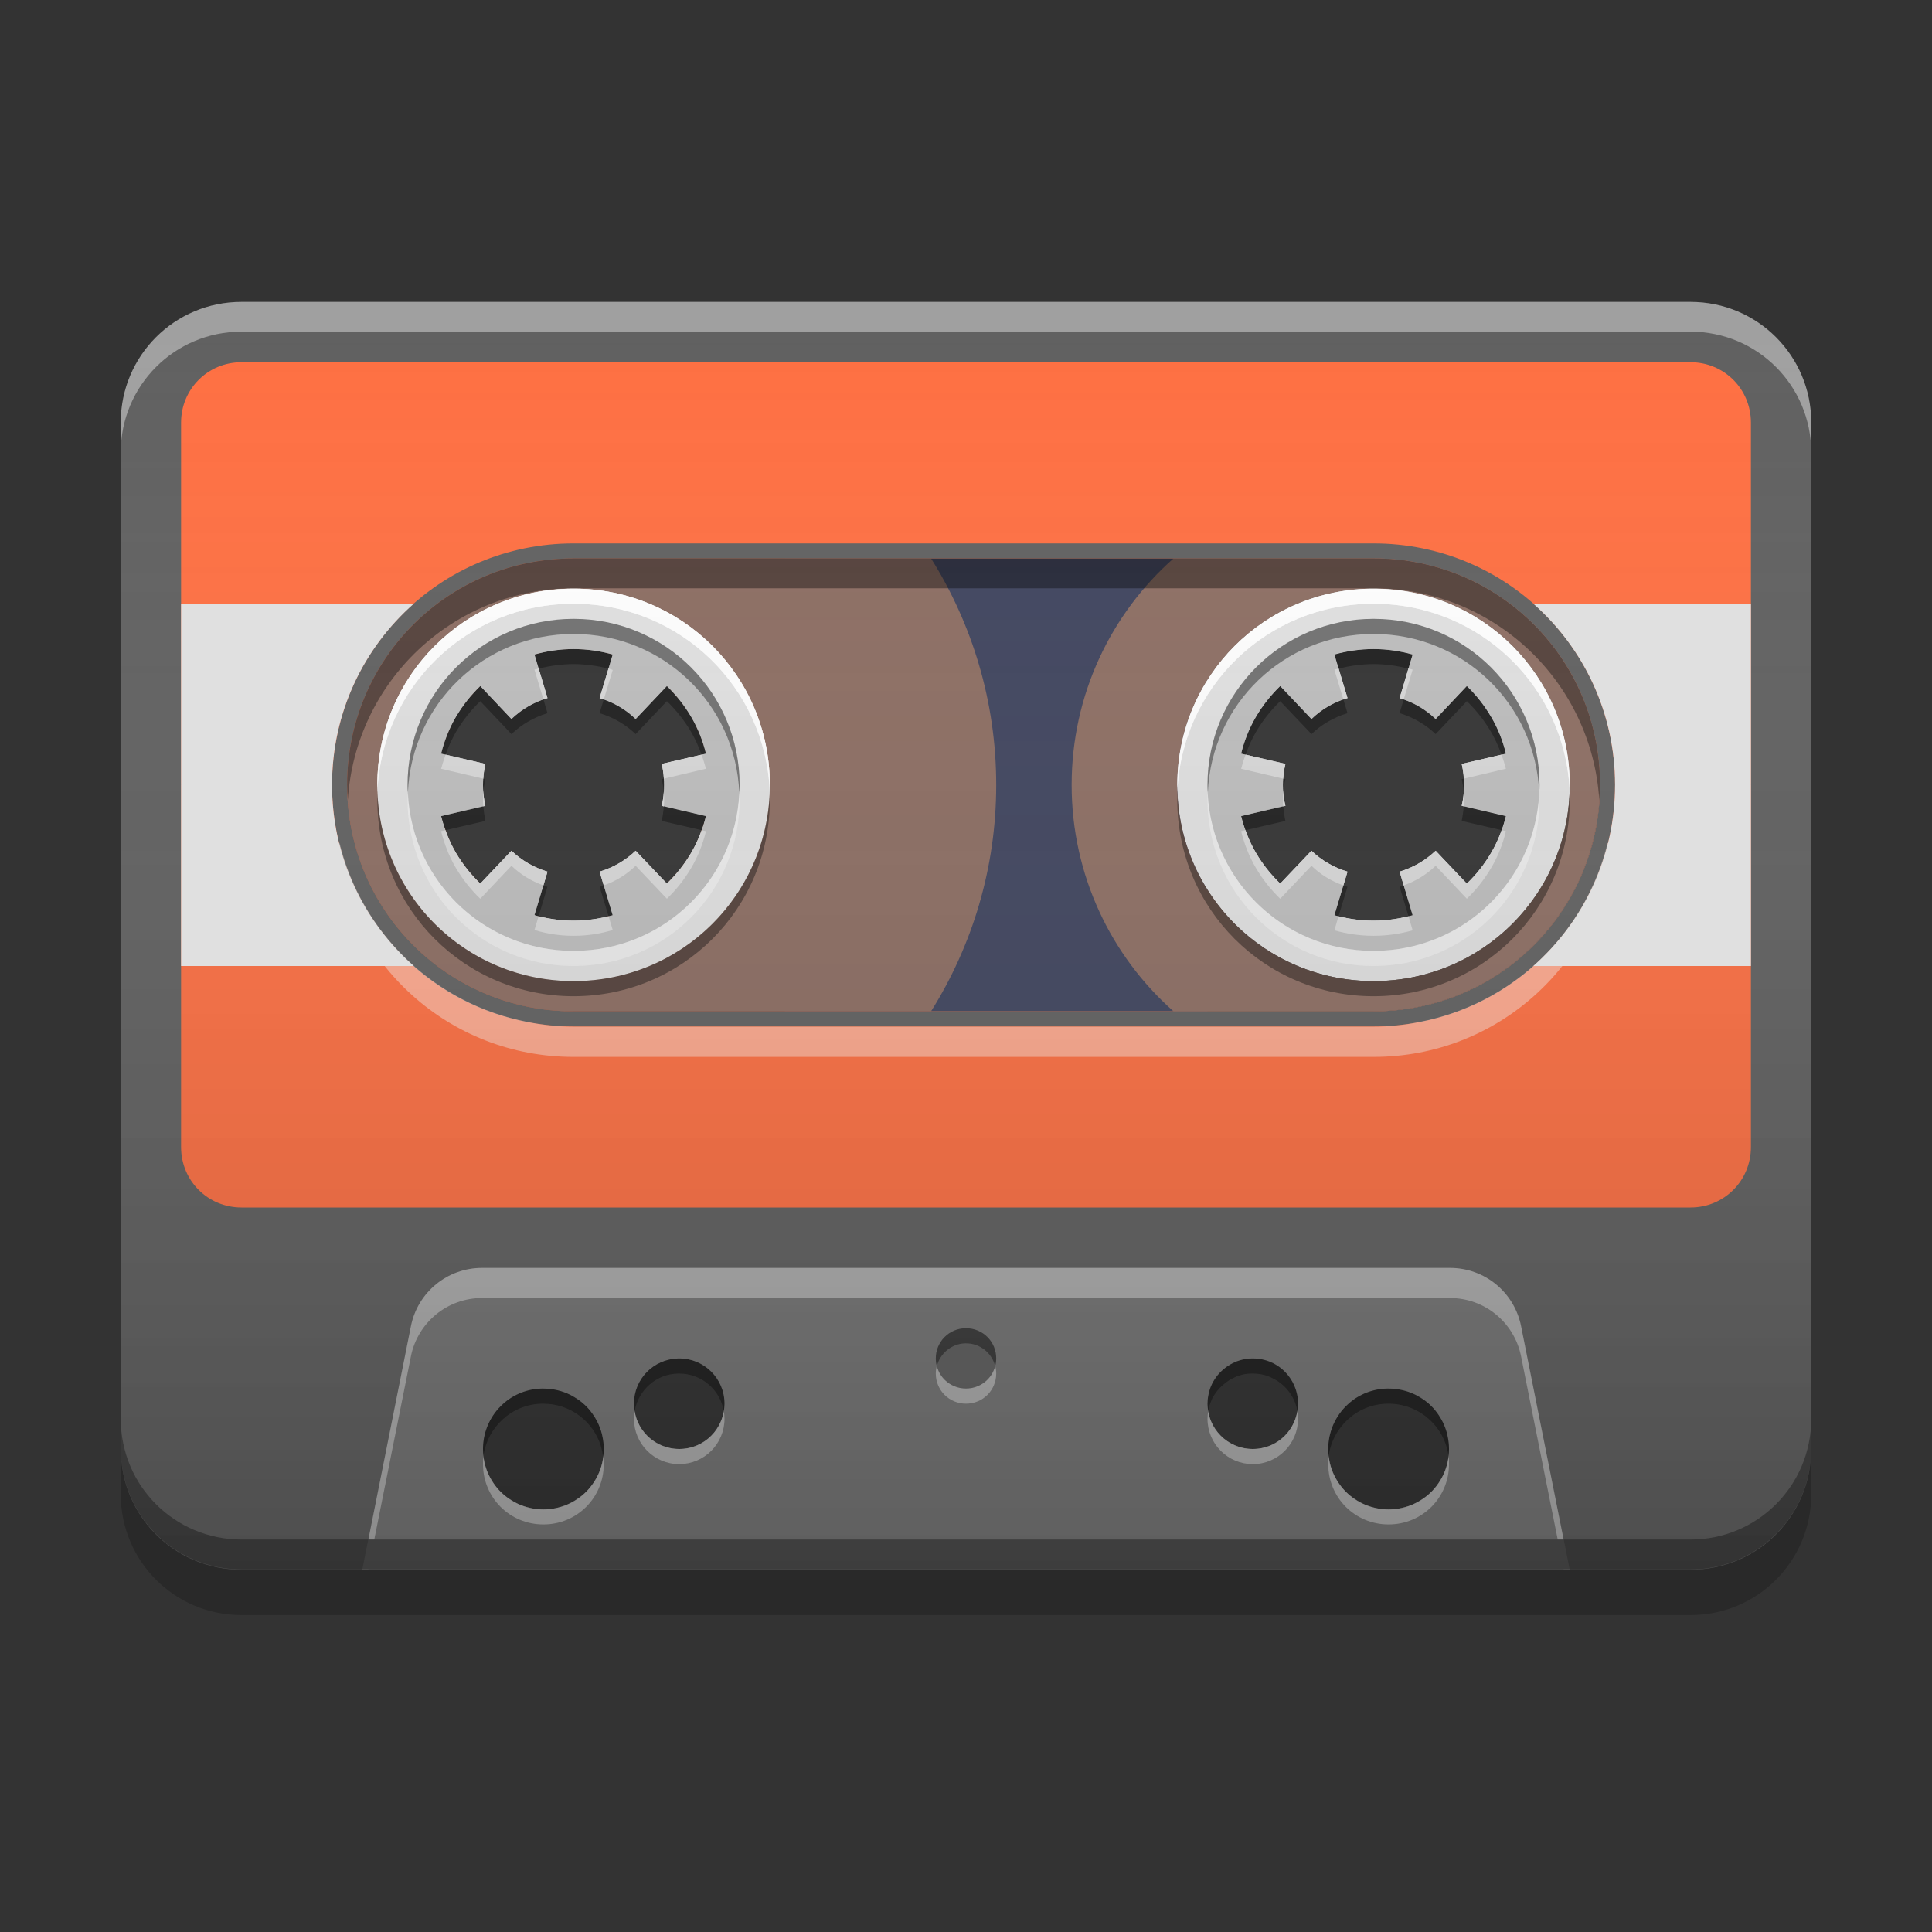 
<svg xmlns="http://www.w3.org/2000/svg" xmlns:xlink="http://www.w3.org/1999/xlink" width="22" height="22" viewBox="0 0 22 22" version="1.1">
<rect x="0" y="0" width="22" height="22" fill="#333333" stroke="none"/>
<defs>
<linearGradient id="linear0" gradientUnits="userSpaceOnUse" x1="8.467" y1="-201.242" x2="8.467" y2="-212.354" gradientTransform="matrix(1.299,0,0,1.299,0,279.331)">
<stop offset="0" style="stop-color:rgb(0%,0%,0%);stop-opacity:0.2;"/>
<stop offset="1" style="stop-color:rgb(100%,100%,100%);stop-opacity:0;"/>
</linearGradient>
</defs>
<g id="surface1">
<path style=" stroke:none;fill-rule:nonzero;fill:rgb(36.078%,41.961%,75.294%);fill-opacity:0.302;" d="M 8.938 6.188 L 13.75 6.188 L 13.75 11.688 L 8.938 11.688 Z M 8.938 6.188 "/>
<path style=" stroke:none;fill-rule:nonzero;fill:rgb(87.843%,87.843%,87.843%);fill-opacity:1;" d="M 15.641 6.703 C 14.402 6.703 13.406 7.699 13.406 8.938 C 13.406 10.176 14.402 11.172 15.641 11.172 C 16.879 11.172 17.875 10.176 17.875 8.938 C 17.875 7.699 16.879 6.703 15.641 6.703 Z M 15.641 7.391 C 15.797 7.391 15.945 7.414 16.086 7.453 L 15.938 7.949 C 16.094 7.996 16.234 8.078 16.348 8.188 L 16.703 7.812 C 16.809 7.914 16.902 8.031 16.98 8.164 C 17.059 8.297 17.113 8.438 17.148 8.582 L 16.645 8.699 C 16.664 8.777 16.672 8.855 16.672 8.938 C 16.672 9.02 16.664 9.098 16.645 9.176 L 17.148 9.293 C 17.113 9.438 17.059 9.578 16.98 9.711 C 16.902 9.844 16.809 9.961 16.703 10.062 L 16.348 9.688 C 16.234 9.797 16.094 9.879 15.938 9.926 L 16.086 10.422 C 15.945 10.461 15.797 10.484 15.641 10.484 C 15.484 10.484 15.336 10.461 15.195 10.422 L 15.344 9.926 C 15.188 9.879 15.047 9.797 14.934 9.688 L 14.578 10.062 C 14.473 9.961 14.379 9.844 14.301 9.711 C 14.223 9.578 14.168 9.438 14.133 9.293 L 14.637 9.176 C 14.617 9.098 14.609 9.02 14.609 8.938 C 14.609 8.855 14.617 8.777 14.637 8.699 L 14.133 8.582 C 14.168 8.438 14.223 8.297 14.301 8.164 C 14.379 8.031 14.473 7.914 14.578 7.812 L 14.934 8.188 C 15.047 8.078 15.188 7.996 15.344 7.949 L 15.195 7.453 C 15.336 7.414 15.484 7.391 15.641 7.391 Z M 15.641 7.391 "/>
<path style=" stroke:none;fill-rule:nonzero;fill:rgb(55.294%,43.137%,38.824%);fill-opacity:0.996;" d="M 6.359 6.359 C 4.93 6.359 3.781 7.508 3.781 8.938 C 3.781 10.367 4.93 11.516 6.359 11.516 L 10.602 11.516 C 11.07 10.77 11.344 9.887 11.344 8.938 C 11.344 7.988 11.07 7.105 10.602 6.359 Z M 6.531 7.219 C 7.484 7.219 8.25 7.984 8.25 8.938 C 8.25 9.891 7.484 10.656 6.531 10.656 C 5.578 10.656 4.812 9.891 4.812 8.938 C 4.812 7.984 5.578 7.219 6.531 7.219 Z M 6.531 7.219 "/>
<path style=" stroke:none;fill-rule:nonzero;fill:rgb(38.039%,38.039%,38.039%);fill-opacity:0.996;" d="M 2.75 3.438 C 1.988 3.438 1.375 4.051 1.375 4.812 L 1.375 16.5 C 1.375 17.262 1.988 17.875 2.75 17.875 L 19.25 17.875 C 20.012 17.875 20.625 17.262 20.625 16.5 L 20.625 4.812 C 20.625 4.051 20.012 3.438 19.25 3.438 Z M 6.531 6.359 L 15.641 6.359 C 17.07 6.359 18.219 7.508 18.219 8.938 C 18.219 10.367 17.07 11.516 15.641 11.516 L 6.531 11.516 C 5.102 11.516 3.953 10.367 3.953 8.938 C 3.953 7.508 5.102 6.359 6.531 6.359 Z M 7.723 15.469 C 7.727 15.469 7.73 15.469 7.734 15.469 C 8.02 15.469 8.25 15.699 8.25 15.984 C 8.25 16.27 8.02 16.5 7.734 16.5 C 7.699 16.5 7.664 16.496 7.629 16.488 C 7.395 16.441 7.219 16.234 7.219 15.984 C 7.219 15.703 7.441 15.477 7.723 15.469 Z M 14.254 15.469 C 14.258 15.469 14.262 15.469 14.266 15.469 C 14.551 15.469 14.781 15.699 14.781 15.984 C 14.781 16.27 14.551 16.5 14.266 16.5 C 13.98 16.5 13.75 16.27 13.75 15.984 C 13.75 15.949 13.754 15.914 13.762 15.883 C 13.805 15.648 14.008 15.477 14.254 15.469 Z M 6.168 15.812 C 6.176 15.812 6.18 15.812 6.188 15.812 C 6.234 15.812 6.281 15.816 6.328 15.828 C 6.371 15.836 6.414 15.848 6.457 15.867 C 6.496 15.883 6.535 15.906 6.57 15.93 C 6.609 15.953 6.645 15.98 6.676 16.012 C 6.707 16.043 6.734 16.078 6.758 16.117 C 6.781 16.152 6.805 16.191 6.82 16.23 C 6.84 16.273 6.852 16.316 6.859 16.359 C 6.871 16.406 6.875 16.453 6.875 16.5 C 6.875 16.547 6.871 16.594 6.859 16.641 C 6.852 16.684 6.84 16.727 6.82 16.77 C 6.805 16.809 6.781 16.848 6.758 16.883 C 6.734 16.922 6.707 16.957 6.676 16.988 C 6.645 17.02 6.609 17.047 6.57 17.07 C 6.535 17.094 6.496 17.117 6.457 17.133 C 6.414 17.152 6.371 17.164 6.328 17.172 C 6.281 17.184 6.234 17.188 6.188 17.188 C 6.141 17.188 6.094 17.184 6.047 17.172 C 6.004 17.164 5.961 17.152 5.918 17.133 C 5.879 17.117 5.84 17.094 5.805 17.07 C 5.766 17.047 5.73 17.02 5.699 16.988 C 5.668 16.957 5.641 16.922 5.617 16.883 C 5.594 16.848 5.57 16.809 5.555 16.77 C 5.535 16.727 5.523 16.684 5.516 16.641 C 5.504 16.594 5.5 16.547 5.5 16.5 C 5.5 16.453 5.504 16.406 5.512 16.363 C 5.523 16.32 5.535 16.277 5.551 16.234 C 5.57 16.195 5.59 16.156 5.613 16.121 C 5.637 16.082 5.664 16.051 5.695 16.02 C 5.727 15.988 5.758 15.961 5.793 15.934 C 5.828 15.91 5.867 15.891 5.906 15.871 C 5.949 15.852 5.988 15.84 6.035 15.828 C 6.078 15.82 6.121 15.812 6.168 15.812 Z M 15.793 15.812 C 15.801 15.812 15.805 15.812 15.812 15.812 C 15.859 15.812 15.906 15.816 15.953 15.828 C 15.996 15.836 16.039 15.848 16.082 15.867 C 16.121 15.883 16.16 15.906 16.195 15.93 C 16.234 15.953 16.27 15.98 16.301 16.012 C 16.332 16.043 16.359 16.078 16.383 16.117 C 16.406 16.152 16.43 16.191 16.445 16.23 C 16.465 16.273 16.477 16.316 16.484 16.359 C 16.496 16.406 16.5 16.453 16.5 16.5 C 16.5 16.547 16.496 16.594 16.484 16.641 C 16.477 16.684 16.465 16.727 16.445 16.77 C 16.43 16.809 16.406 16.848 16.383 16.883 C 16.359 16.922 16.332 16.957 16.301 16.988 C 16.27 17.02 16.234 17.047 16.195 17.07 C 16.16 17.094 16.121 17.117 16.082 17.133 C 16.039 17.152 15.996 17.164 15.953 17.172 C 15.906 17.184 15.859 17.188 15.812 17.188 C 15.766 17.188 15.719 17.184 15.672 17.172 C 15.629 17.164 15.586 17.152 15.543 17.133 C 15.504 17.117 15.465 17.094 15.43 17.07 C 15.391 17.047 15.355 17.02 15.324 16.988 C 15.293 16.957 15.266 16.922 15.242 16.883 C 15.219 16.848 15.195 16.809 15.18 16.77 C 15.16 16.727 15.148 16.684 15.141 16.641 C 15.129 16.594 15.125 16.547 15.125 16.5 C 15.125 16.453 15.129 16.406 15.137 16.363 C 15.148 16.32 15.16 16.277 15.176 16.234 C 15.195 16.195 15.215 16.156 15.238 16.121 C 15.262 16.082 15.289 16.051 15.32 16.02 C 15.352 15.988 15.383 15.961 15.418 15.934 C 15.453 15.91 15.492 15.891 15.531 15.871 C 15.574 15.852 15.613 15.84 15.66 15.828 C 15.703 15.82 15.746 15.812 15.793 15.812 Z M 15.793 15.812 "/>
<path style=" stroke:none;fill-rule:nonzero;fill:rgb(45.882%,45.882%,45.882%);fill-opacity:1;" d="M 5.488 14.438 C 5.094 14.438 4.758 14.715 4.68 15.098 L 4.125 17.875 L 17.875 17.875 L 17.32 15.098 C 17.242 14.715 16.906 14.438 16.512 14.438 Z M 7.723 15.469 C 7.727 15.469 7.73 15.469 7.734 15.469 C 8.02 15.469 8.25 15.699 8.25 15.984 C 8.25 16.27 8.02 16.5 7.734 16.5 C 7.449 16.5 7.219 16.27 7.219 15.984 C 7.219 15.703 7.441 15.477 7.723 15.469 Z M 14.254 15.469 C 14.258 15.469 14.262 15.469 14.266 15.469 C 14.551 15.469 14.781 15.699 14.781 15.984 C 14.781 16.27 14.551 16.5 14.266 16.5 C 13.98 16.5 13.75 16.27 13.75 15.984 C 13.75 15.703 13.973 15.477 14.254 15.469 Z M 6.168 15.812 C 6.176 15.812 6.18 15.812 6.188 15.812 C 6.57 15.812 6.875 16.117 6.875 16.5 C 6.875 16.883 6.57 17.188 6.188 17.188 C 5.805 17.188 5.5 16.883 5.5 16.5 C 5.5 16.125 5.797 15.82 6.168 15.812 Z M 15.793 15.812 C 15.801 15.812 15.805 15.812 15.812 15.812 C 16.195 15.812 16.5 16.117 16.5 16.5 C 16.5 16.883 16.195 17.188 15.812 17.188 C 15.43 17.188 15.125 16.883 15.125 16.5 C 15.125 16.125 15.422 15.82 15.793 15.812 Z M 15.793 15.812 "/>
<path style=" stroke:none;fill-rule:nonzero;fill:rgb(100%,43.922%,26.275%);fill-opacity:0.996;" d="M 2.75 4.125 C 2.367 4.125 2.062 4.43 2.062 4.812 L 2.062 8.938 L 3.953 8.938 C 3.953 7.508 5.102 6.359 6.531 6.359 L 15.641 6.359 C 17.07 6.359 18.219 7.508 18.219 8.938 L 19.938 8.938 L 19.938 4.812 C 19.938 4.43 19.633 4.125 19.25 4.125 Z M 6.531 7.391 C 6.609 7.391 6.684 7.398 6.758 7.406 C 6.723 7.402 6.684 7.398 6.645 7.395 C 6.609 7.391 6.57 7.391 6.531 7.391 Z M 6.531 7.391 C 6.492 7.391 6.453 7.391 6.418 7.395 C 6.379 7.398 6.34 7.402 6.305 7.406 C 6.379 7.398 6.453 7.391 6.531 7.391 Z M 6.305 7.406 C 6.266 7.414 6.23 7.418 6.195 7.426 C 6.156 7.438 6.121 7.445 6.086 7.453 C 6.156 7.434 6.23 7.418 6.305 7.406 Z M 6.758 7.406 C 6.832 7.418 6.906 7.434 6.977 7.453 C 6.941 7.445 6.906 7.438 6.867 7.426 C 6.832 7.418 6.797 7.414 6.758 7.406 Z M 5.469 7.812 C 5.441 7.836 5.418 7.863 5.391 7.891 C 5.367 7.918 5.344 7.945 5.32 7.977 C 5.367 7.918 5.418 7.863 5.469 7.812 Z M 5.32 7.977 C 5.297 8.004 5.273 8.035 5.254 8.066 C 5.23 8.098 5.211 8.129 5.191 8.164 C 5.23 8.098 5.273 8.035 5.32 7.977 Z M 5.191 8.164 C 5.172 8.199 5.156 8.23 5.137 8.266 C 5.121 8.301 5.105 8.336 5.094 8.371 C 5.121 8.301 5.152 8.23 5.191 8.164 Z M 5.094 8.371 C 5.078 8.406 5.066 8.438 5.055 8.473 C 5.043 8.508 5.035 8.547 5.023 8.582 C 5.043 8.508 5.066 8.438 5.094 8.371 Z M 7.594 7.812 C 7.645 7.863 7.695 7.918 7.742 7.977 C 7.719 7.945 7.695 7.918 7.672 7.891 C 7.645 7.863 7.621 7.836 7.594 7.812 Z M 7.742 7.977 C 7.789 8.035 7.832 8.098 7.871 8.164 C 7.852 8.129 7.832 8.098 7.809 8.066 C 7.789 8.035 7.766 8.004 7.742 7.977 Z M 7.871 8.164 C 7.91 8.23 7.941 8.301 7.969 8.371 C 7.957 8.336 7.941 8.301 7.926 8.266 C 7.906 8.23 7.891 8.199 7.871 8.164 Z M 7.969 8.371 C 7.996 8.438 8.02 8.508 8.039 8.582 C 8.027 8.547 8.02 8.508 8.008 8.473 C 7.996 8.438 7.984 8.406 7.969 8.371 Z M 7.969 8.371 "/>
<path style=" stroke:none;fill-rule:nonzero;fill:rgb(100%,43.922%,26.275%);fill-opacity:0.996;" d="M 2.062 8.938 L 2.062 13.062 C 2.062 13.445 2.367 13.75 2.75 13.75 L 19.25 13.75 C 19.633 13.75 19.938 13.445 19.938 13.062 L 19.938 8.938 L 18.219 8.938 C 18.219 10.367 17.07 11.516 15.641 11.516 L 6.531 11.516 C 5.102 11.516 3.953 10.367 3.953 8.938 Z M 5.023 9.293 C 5.035 9.328 5.043 9.367 5.055 9.402 C 5.066 9.438 5.078 9.473 5.094 9.504 C 5.066 9.438 5.043 9.367 5.023 9.293 Z M 8.039 9.293 C 8.02 9.367 7.996 9.438 7.969 9.504 C 7.984 9.473 7.996 9.438 8.008 9.402 C 8.02 9.367 8.027 9.328 8.039 9.293 Z M 5.094 9.508 C 5.105 9.539 5.121 9.574 5.137 9.609 C 5.156 9.645 5.172 9.676 5.191 9.711 C 5.152 9.645 5.121 9.574 5.094 9.508 Z M 5.191 9.711 C 5.211 9.746 5.23 9.777 5.254 9.809 C 5.273 9.84 5.297 9.871 5.32 9.898 C 5.273 9.84 5.23 9.777 5.191 9.711 Z M 5.32 9.898 C 5.344 9.93 5.367 9.957 5.391 9.984 C 5.418 10.012 5.441 10.039 5.469 10.062 C 5.418 10.012 5.367 9.957 5.32 9.898 Z M 7.969 9.508 C 7.941 9.574 7.91 9.645 7.871 9.711 C 7.891 9.676 7.906 9.645 7.926 9.609 C 7.941 9.574 7.957 9.539 7.969 9.508 Z M 7.871 9.711 C 7.832 9.777 7.789 9.84 7.742 9.898 C 7.766 9.871 7.789 9.84 7.809 9.809 C 7.832 9.777 7.852 9.746 7.871 9.711 Z M 7.742 9.898 C 7.695 9.957 7.645 10.012 7.594 10.062 C 7.621 10.039 7.645 10.012 7.672 9.984 C 7.695 9.957 7.719 9.93 7.742 9.898 Z M 6.086 10.422 C 6.121 10.43 6.156 10.438 6.195 10.449 C 6.23 10.457 6.266 10.461 6.305 10.469 C 6.23 10.457 6.156 10.441 6.086 10.422 Z M 6.305 10.469 C 6.34 10.473 6.379 10.477 6.418 10.48 C 6.453 10.484 6.492 10.484 6.531 10.484 C 6.453 10.484 6.379 10.477 6.305 10.469 Z M 6.531 10.484 C 6.57 10.484 6.609 10.484 6.645 10.48 C 6.684 10.477 6.723 10.473 6.758 10.469 C 6.684 10.477 6.609 10.484 6.531 10.484 Z M 6.758 10.469 C 6.797 10.461 6.832 10.457 6.867 10.449 C 6.906 10.438 6.941 10.43 6.977 10.422 C 6.906 10.441 6.832 10.457 6.758 10.469 Z M 6.758 10.469 "/>
<path style=" stroke:none;fill-rule:nonzero;fill:rgb(100%,100%,100%);fill-opacity:0.4;" d="M 5.488 14.438 C 5.094 14.438 4.758 14.715 4.68 15.098 L 4.195 17.531 L 4.262 17.531 L 4.68 15.441 C 4.758 15.059 5.094 14.781 5.488 14.781 L 16.512 14.781 C 16.906 14.781 17.242 15.059 17.32 15.441 L 17.738 17.531 L 17.805 17.531 L 17.32 15.098 C 17.242 14.715 16.906 14.438 16.512 14.438 Z M 4.125 17.871 L 4.125 17.875 L 4.195 17.875 L 4.195 17.871 Z M 17.805 17.871 L 17.805 17.875 L 17.875 17.875 L 17.875 17.871 Z M 17.805 17.871 "/>
<path style=" stroke:none;fill-rule:nonzero;fill:rgb(100%,100%,100%);fill-opacity:0.4;" d="M 2.75 3.438 C 1.988 3.438 1.375 4.051 1.375 4.812 L 1.375 5.152 C 1.375 4.391 1.988 3.777 2.75 3.777 L 19.25 3.777 C 20.012 3.777 20.625 4.391 20.625 5.152 L 20.625 4.812 C 20.625 4.051 20.012 3.438 19.25 3.438 Z M 2.75 3.438 "/>
<path style=" stroke:none;fill-rule:nonzero;fill:rgb(6.667%,6.667%,6.667%);fill-opacity:0.4;" d="M 2.75 17.871 C 1.988 17.871 1.375 17.258 1.375 16.496 L 1.375 16.156 C 1.375 16.918 1.988 17.531 2.75 17.531 L 19.25 17.531 C 20.012 17.531 20.625 16.918 20.625 16.156 L 20.625 16.496 C 20.625 17.258 20.012 17.871 19.25 17.871 Z M 2.75 17.871 "/>
<path style=" stroke:none;fill-rule:nonzero;fill:rgb(38.039%,38.039%,38.039%);fill-opacity:0.996;" d="M 11 15.125 C 11.191 15.125 11.344 15.277 11.344 15.469 C 11.344 15.66 11.191 15.812 11 15.812 C 10.809 15.812 10.656 15.66 10.656 15.469 C 10.656 15.277 10.809 15.125 11 15.125 Z M 11 15.125 "/>
<path style=" stroke:none;fill-rule:nonzero;fill:rgb(0%,0%,0%);fill-opacity:0.4;" d="M 10.992 15.125 C 10.805 15.129 10.656 15.281 10.656 15.469 C 10.656 15.5 10.66 15.527 10.668 15.555 C 10.707 15.41 10.836 15.301 10.992 15.297 C 10.996 15.297 10.996 15.297 11 15.297 C 11.16 15.297 11.293 15.406 11.332 15.555 C 11.34 15.527 11.344 15.5 11.344 15.469 C 11.344 15.277 11.191 15.125 11 15.125 C 10.996 15.125 10.996 15.125 10.992 15.125 Z M 7.723 15.469 C 7.441 15.477 7.219 15.703 7.219 15.984 C 7.219 16.012 7.223 16.039 7.227 16.066 C 7.27 15.828 7.473 15.645 7.723 15.641 C 7.727 15.641 7.73 15.641 7.734 15.641 C 7.988 15.641 8.199 15.824 8.242 16.066 C 8.246 16.039 8.25 16.012 8.25 15.984 C 8.25 15.699 8.02 15.469 7.734 15.469 C 7.73 15.469 7.727 15.469 7.723 15.469 Z M 14.254 15.469 C 14.203 15.469 14.156 15.477 14.113 15.492 C 14.109 15.492 14.105 15.496 14.102 15.496 C 14.098 15.496 14.09 15.5 14.086 15.5 C 14.082 15.5 14.082 15.504 14.078 15.504 C 13.965 15.551 13.871 15.633 13.812 15.738 C 13.809 15.742 13.809 15.746 13.805 15.75 C 13.797 15.77 13.789 15.785 13.781 15.805 C 13.762 15.863 13.75 15.922 13.75 15.984 C 13.75 16.012 13.754 16.039 13.758 16.066 C 13.762 16.035 13.77 16.008 13.781 15.98 C 13.789 15.961 13.797 15.941 13.805 15.922 C 13.809 15.918 13.809 15.914 13.812 15.91 C 13.871 15.805 13.965 15.723 14.078 15.676 C 14.082 15.672 14.082 15.672 14.086 15.672 C 14.09 15.672 14.098 15.668 14.102 15.668 C 14.105 15.668 14.109 15.664 14.113 15.664 C 14.156 15.648 14.203 15.641 14.254 15.641 C 14.258 15.641 14.262 15.641 14.266 15.641 C 14.352 15.641 14.43 15.66 14.5 15.699 C 14.641 15.77 14.746 15.906 14.773 16.066 C 14.777 16.039 14.781 16.012 14.781 15.984 C 14.781 15.785 14.668 15.609 14.5 15.523 C 14.43 15.488 14.352 15.469 14.266 15.469 C 14.262 15.469 14.258 15.469 14.254 15.469 Z M 6.168 15.812 C 5.797 15.82 5.5 16.125 5.5 16.5 C 5.5 16.527 5.504 16.559 5.504 16.586 C 5.547 16.25 5.828 15.992 6.168 15.984 C 6.176 15.984 6.18 15.984 6.188 15.984 C 6.223 15.984 6.258 15.988 6.293 15.992 C 6.594 16.039 6.832 16.281 6.867 16.586 C 6.871 16.559 6.875 16.527 6.875 16.5 C 6.875 16.156 6.621 15.871 6.293 15.82 C 6.258 15.816 6.223 15.812 6.188 15.812 C 6.18 15.812 6.176 15.812 6.168 15.812 Z M 15.793 15.812 C 15.422 15.82 15.125 16.125 15.125 16.5 C 15.125 16.527 15.129 16.559 15.129 16.586 C 15.172 16.25 15.453 15.992 15.793 15.984 C 15.801 15.984 15.805 15.984 15.812 15.984 C 16.164 15.984 16.453 16.246 16.496 16.586 C 16.496 16.559 16.5 16.527 16.5 16.5 C 16.5 16.117 16.195 15.812 15.812 15.812 C 15.805 15.812 15.801 15.812 15.793 15.812 Z M 15.793 15.812 "/>
<path style=" stroke:none;fill-rule:nonzero;fill:rgb(100%,100%,100%);fill-opacity:0.4;" d="M 10.668 15.555 C 10.66 15.582 10.656 15.609 10.656 15.641 C 10.656 15.832 10.809 15.984 11 15.984 C 11.191 15.984 11.344 15.832 11.344 15.641 C 11.344 15.609 11.34 15.582 11.332 15.555 C 11.297 15.703 11.16 15.812 11 15.812 C 10.84 15.812 10.703 15.703 10.668 15.555 Z M 7.227 16.07 C 7.223 16.098 7.219 16.125 7.219 16.156 C 7.219 16.441 7.449 16.672 7.734 16.672 C 8.02 16.672 8.25 16.441 8.25 16.156 C 8.25 16.125 8.246 16.098 8.242 16.07 C 8.199 16.316 7.992 16.5 7.734 16.5 C 7.477 16.5 7.266 16.312 7.227 16.07 Z M 13.758 16.07 C 13.754 16.098 13.75 16.125 13.75 16.156 C 13.75 16.441 13.98 16.672 14.266 16.672 C 14.551 16.672 14.781 16.441 14.781 16.156 C 14.781 16.125 14.777 16.098 14.773 16.07 C 14.73 16.316 14.523 16.5 14.266 16.5 C 14.008 16.5 13.797 16.312 13.758 16.07 Z M 5.504 16.586 C 5.5 16.613 5.5 16.641 5.5 16.672 C 5.5 17.055 5.805 17.359 6.188 17.359 C 6.57 17.359 6.875 17.055 6.875 16.672 C 6.875 16.645 6.875 16.613 6.871 16.586 C 6.828 16.926 6.539 17.188 6.188 17.188 C 5.836 17.188 5.547 16.926 5.504 16.586 Z M 15.129 16.586 C 15.125 16.613 15.125 16.641 15.125 16.672 C 15.125 17.055 15.43 17.359 15.812 17.359 C 16.195 17.359 16.5 17.055 16.5 16.672 C 16.5 16.645 16.5 16.613 16.496 16.586 C 16.453 16.926 16.164 17.188 15.812 17.188 C 15.461 17.188 15.172 16.926 15.129 16.586 Z M 15.129 16.586 "/>
<path style=" stroke:none;fill-rule:nonzero;fill:rgb(0%,0%,0%);fill-opacity:0.2;" d="M 1.375 16.5 L 1.375 17.016 C 1.375 17.777 1.988 18.391 2.75 18.391 L 19.25 18.391 C 20.012 18.391 20.625 17.777 20.625 17.016 L 20.625 16.5 C 20.625 17.262 20.012 17.875 19.25 17.875 L 2.75 17.875 C 1.988 17.875 1.375 17.262 1.375 16.5 Z M 1.375 16.5 "/>
<path style=" stroke:none;fill-rule:nonzero;fill:rgb(38.039%,38.039%,38.039%);fill-opacity:1;" d="M 6.531 6.188 C 5.008 6.188 3.781 7.414 3.781 8.938 C 3.781 10.461 5.008 11.688 6.531 11.688 L 15.641 11.688 C 17.164 11.688 18.391 10.461 18.391 8.938 C 18.391 7.414 17.164 6.188 15.641 6.188 Z M 6.531 6.359 L 15.641 6.359 C 17.07 6.359 18.219 7.508 18.219 8.938 C 18.219 10.367 17.07 11.516 15.641 11.516 L 6.531 11.516 C 5.102 11.516 3.953 10.367 3.953 8.938 C 3.953 7.508 5.102 6.359 6.531 6.359 Z M 6.531 6.359 "/>
<path style=" stroke:none;fill-rule:nonzero;fill:rgb(55.294%,43.137%,38.824%);fill-opacity:1;" d="M 13.363 6.359 C 12.652 6.988 12.203 7.91 12.203 8.938 C 12.203 9.965 12.652 10.887 13.363 11.516 L 15.641 11.516 C 17.07 11.516 18.219 10.367 18.219 8.938 C 18.219 7.508 17.07 6.359 15.641 6.359 Z M 15.641 6.703 C 16.879 6.703 17.875 7.699 17.875 8.938 C 17.875 10.176 16.879 11.172 15.641 11.172 C 14.402 11.172 13.406 10.176 13.406 8.938 C 13.406 7.699 14.402 6.703 15.641 6.703 Z M 15.641 6.703 "/>
<path style=" stroke:none;fill-rule:nonzero;fill:rgb(87.843%,87.843%,87.843%);fill-opacity:1;" d="M 6.531 6.703 C 5.293 6.703 4.297 7.699 4.297 8.938 C 4.297 10.176 5.293 11.172 6.531 11.172 C 7.77 11.172 8.766 10.176 8.766 8.938 C 8.766 7.699 7.77 6.703 6.531 6.703 Z M 6.531 7.391 C 6.688 7.391 6.836 7.414 6.977 7.453 L 6.828 7.949 C 6.984 7.996 7.125 8.078 7.238 8.188 L 7.594 7.812 C 7.699 7.914 7.793 8.031 7.871 8.164 C 7.949 8.297 8.004 8.438 8.039 8.582 L 7.535 8.699 C 7.555 8.777 7.562 8.855 7.562 8.938 C 7.562 9.02 7.555 9.098 7.535 9.176 L 8.039 9.293 C 8.004 9.438 7.949 9.578 7.871 9.711 C 7.793 9.844 7.699 9.961 7.594 10.062 L 7.238 9.688 C 7.125 9.797 6.984 9.879 6.828 9.926 L 6.977 10.422 C 6.836 10.461 6.688 10.484 6.531 10.484 C 6.375 10.484 6.227 10.461 6.086 10.422 L 6.234 9.926 C 6.078 9.879 5.938 9.797 5.824 9.688 L 5.469 10.062 C 5.363 9.961 5.27 9.844 5.191 9.711 C 5.113 9.578 5.059 9.438 5.023 9.293 L 5.527 9.176 C 5.508 9.098 5.5 9.02 5.5 8.938 C 5.5 8.855 5.508 8.777 5.527 8.699 L 5.023 8.582 C 5.059 8.438 5.113 8.297 5.191 8.164 C 5.27 8.031 5.363 7.914 5.469 7.812 L 5.824 8.188 C 5.938 8.078 6.078 7.996 6.234 7.949 L 6.086 7.453 C 6.227 7.414 6.375 7.391 6.531 7.391 Z M 6.531 7.391 "/>
<path style=" stroke:none;fill-rule:nonzero;fill:rgb(74.118%,74.118%,74.118%);fill-opacity:1;" d="M 6.531 7.047 C 5.484 7.047 4.641 7.891 4.641 8.938 C 4.641 9.984 5.484 10.828 6.531 10.828 C 7.578 10.828 8.422 9.984 8.422 8.938 C 8.422 7.891 7.578 7.047 6.531 7.047 Z M 6.531 7.391 C 6.688 7.391 6.836 7.414 6.977 7.453 L 6.828 7.949 C 6.984 7.996 7.125 8.078 7.238 8.188 L 7.594 7.812 C 7.699 7.914 7.793 8.031 7.871 8.164 C 7.949 8.297 8.004 8.438 8.039 8.582 L 7.535 8.699 C 7.555 8.777 7.562 8.855 7.562 8.938 C 7.562 9.02 7.555 9.098 7.535 9.176 L 8.039 9.293 C 8.004 9.438 7.949 9.578 7.871 9.711 C 7.793 9.844 7.699 9.961 7.594 10.062 L 7.238 9.688 C 7.125 9.797 6.984 9.879 6.828 9.926 L 6.977 10.422 C 6.836 10.461 6.688 10.484 6.531 10.484 C 6.375 10.484 6.227 10.461 6.086 10.422 L 6.234 9.926 C 6.078 9.879 5.938 9.797 5.824 9.688 L 5.469 10.062 C 5.363 9.961 5.27 9.844 5.191 9.711 C 5.113 9.578 5.059 9.438 5.023 9.293 L 5.527 9.176 C 5.508 9.098 5.5 9.02 5.5 8.938 C 5.5 8.855 5.508 8.777 5.527 8.699 L 5.023 8.582 C 5.059 8.438 5.113 8.297 5.191 8.164 C 5.27 8.031 5.363 7.914 5.469 7.812 L 5.824 8.188 C 5.938 8.078 6.078 7.996 6.234 7.949 L 6.086 7.453 C 6.227 7.414 6.375 7.391 6.531 7.391 Z M 6.531 7.391 "/>
<path style=" stroke:none;fill-rule:nonzero;fill:rgb(0%,0%,0%);fill-opacity:0.4;" d="M 6.531 7.047 C 5.484 7.047 4.641 7.891 4.641 8.938 C 4.641 8.965 4.641 8.996 4.645 9.023 C 4.688 8.016 5.512 7.219 6.531 7.219 C 7.551 7.219 8.375 8.016 8.418 9.023 C 8.422 8.996 8.422 8.965 8.422 8.938 C 8.422 7.891 7.578 7.047 6.531 7.047 Z M 6.531 7.047 "/>
<path style=" stroke:none;fill-rule:nonzero;fill:rgb(99.608%,99.608%,99.608%);fill-opacity:0.4;" d="M 6.531 11 C 5.484 11 4.641 10.156 4.641 9.109 C 4.641 9.082 4.641 9.051 4.645 9.023 C 4.688 10.031 5.512 10.828 6.531 10.828 C 7.551 10.828 8.375 10.031 8.418 9.023 C 8.422 9.051 8.422 9.082 8.422 9.109 C 8.422 10.156 7.578 11 6.531 11 Z M 6.531 11 "/>
<path style=" stroke:none;fill-rule:nonzero;fill:rgb(100%,100%,100%);fill-opacity:0.8;" d="M 6.531 6.703 C 5.293 6.703 4.297 7.699 4.297 8.938 C 4.297 8.965 4.297 8.996 4.297 9.023 C 4.344 7.824 5.32 6.875 6.531 6.875 C 7.742 6.875 8.719 7.824 8.766 9.023 C 8.766 8.996 8.766 8.965 8.766 8.938 C 8.766 7.699 7.77 6.703 6.531 6.703 Z M 6.531 6.703 "/>
<path style=" stroke:none;fill-rule:nonzero;fill:rgb(100%,100%,100%);fill-opacity:0.8;" d="M 6.531 6.703 C 5.293 6.703 4.297 7.699 4.297 8.938 C 4.297 8.965 4.297 8.996 4.297 9.023 C 4.344 7.824 5.32 6.875 6.531 6.875 C 7.742 6.875 8.719 7.824 8.766 9.023 C 8.766 8.996 8.766 8.965 8.766 8.938 C 8.766 7.699 7.77 6.703 6.531 6.703 Z M 6.531 6.703 "/>
<path style=" stroke:none;fill-rule:nonzero;fill:rgb(0%,0%,0%);fill-opacity:0.4;" d="M 6.531 11.344 C 5.293 11.344 4.297 10.348 4.297 9.109 C 4.297 9.082 4.297 9.051 4.297 9.023 C 4.344 10.223 5.32 11.172 6.531 11.172 C 7.742 11.172 8.719 10.223 8.766 9.023 C 8.766 9.051 8.766 9.082 8.766 9.109 C 8.766 10.348 7.77 11.344 6.531 11.344 Z M 6.531 11.344 "/>
<path style=" stroke:none;fill-rule:nonzero;fill:rgb(74.118%,74.118%,74.118%);fill-opacity:1;" d="M 15.641 7.047 C 14.594 7.047 13.75 7.891 13.75 8.938 C 13.75 9.984 14.594 10.828 15.641 10.828 C 16.688 10.828 17.531 9.984 17.531 8.938 C 17.531 7.891 16.688 7.047 15.641 7.047 Z M 15.641 7.391 C 15.797 7.391 15.945 7.414 16.086 7.453 L 15.938 7.949 C 16.094 7.996 16.234 8.078 16.348 8.188 L 16.703 7.812 C 16.809 7.914 16.902 8.031 16.98 8.164 C 17.059 8.297 17.113 8.438 17.148 8.582 L 16.645 8.699 C 16.664 8.777 16.672 8.855 16.672 8.938 C 16.672 9.02 16.664 9.098 16.645 9.176 L 17.148 9.293 C 17.113 9.438 17.059 9.578 16.98 9.711 C 16.902 9.844 16.809 9.961 16.703 10.062 L 16.348 9.688 C 16.234 9.797 16.094 9.879 15.938 9.926 L 16.086 10.422 C 15.945 10.461 15.797 10.484 15.641 10.484 C 15.484 10.484 15.336 10.461 15.195 10.422 L 15.344 9.926 C 15.188 9.879 15.047 9.797 14.934 9.688 L 14.578 10.062 C 14.473 9.961 14.379 9.844 14.301 9.711 C 14.223 9.578 14.168 9.438 14.133 9.293 L 14.637 9.176 C 14.617 9.098 14.609 9.02 14.609 8.938 C 14.609 8.855 14.617 8.777 14.637 8.699 L 14.133 8.582 C 14.168 8.438 14.223 8.297 14.301 8.164 C 14.379 8.031 14.473 7.914 14.578 7.812 L 14.934 8.188 C 15.047 8.078 15.188 7.996 15.344 7.949 L 15.195 7.453 C 15.336 7.414 15.484 7.391 15.641 7.391 Z M 15.641 7.391 "/>
<path style=" stroke:none;fill-rule:nonzero;fill:rgb(0%,0%,0%);fill-opacity:0.4;" d="M 15.641 7.047 C 14.594 7.047 13.75 7.891 13.75 8.938 C 13.75 8.965 13.75 8.996 13.754 9.023 C 13.797 8.016 14.621 7.219 15.641 7.219 C 16.66 7.219 17.484 8.016 17.527 9.023 C 17.531 8.996 17.531 8.965 17.531 8.938 C 17.531 7.891 16.688 7.047 15.641 7.047 Z M 15.641 7.047 "/>
<path style=" stroke:none;fill-rule:nonzero;fill:rgb(99.608%,99.608%,99.608%);fill-opacity:0.4;" d="M 15.641 11 C 14.594 11 13.75 10.156 13.75 9.109 C 13.75 9.082 13.75 9.051 13.75 9.023 C 13.797 10.031 14.621 10.828 15.641 10.828 C 16.66 10.828 17.484 10.031 17.527 9.023 C 17.531 9.051 17.531 9.082 17.531 9.109 C 17.531 10.156 16.688 11 15.641 11 Z M 15.641 11 "/>
<path style=" stroke:none;fill-rule:nonzero;fill:rgb(100%,100%,100%);fill-opacity:0.8;" d="M 15.641 6.703 C 14.402 6.703 13.406 7.699 13.406 8.938 C 13.406 8.965 13.406 8.996 13.406 9.023 C 13.453 7.824 14.43 6.875 15.641 6.875 C 16.852 6.875 17.828 7.824 17.875 9.023 C 17.875 8.996 17.875 8.965 17.875 8.938 C 17.875 7.699 16.879 6.703 15.641 6.703 Z M 15.641 6.703 "/>
<path style=" stroke:none;fill-rule:nonzero;fill:rgb(100%,100%,100%);fill-opacity:0.8;" d="M 15.641 6.703 C 14.402 6.703 13.406 7.699 13.406 8.938 C 13.406 8.965 13.406 8.996 13.406 9.023 C 13.453 7.824 14.43 6.875 15.641 6.875 C 16.852 6.875 17.828 7.824 17.875 9.023 C 17.875 8.996 17.875 8.965 17.875 8.938 C 17.875 7.699 16.879 6.703 15.641 6.703 Z M 15.641 6.703 "/>
<path style=" stroke:none;fill-rule:nonzero;fill:rgb(0%,0%,0%);fill-opacity:0.4;" d="M 15.641 11.344 C 14.402 11.344 13.406 10.348 13.406 9.109 C 13.406 9.082 13.406 9.051 13.406 9.023 C 13.453 10.223 14.43 11.172 15.641 11.172 C 16.852 11.172 17.828 10.223 17.875 9.023 C 17.875 9.051 17.875 9.082 17.875 9.109 C 17.875 10.348 16.879 11.344 15.641 11.344 Z M 15.641 11.344 "/>
<path style=" stroke:none;fill-rule:nonzero;fill:rgb(0%,0%,0%);fill-opacity:0.4;" d="M 6.531 6.359 C 5.102 6.359 3.953 7.508 3.953 8.938 C 3.953 8.996 3.957 9.051 3.961 9.109 C 4.047 7.762 5.16 6.699 6.531 6.699 L 15.641 6.699 C 17.012 6.699 18.125 7.762 18.211 9.109 C 18.215 9.051 18.219 8.996 18.219 8.938 C 18.219 7.508 17.07 6.359 15.641 6.359 Z M 6.531 6.359 "/>
<path style=" stroke:none;fill-rule:nonzero;fill:rgb(0%,0%,0%);fill-opacity:0.4;" d="M 15.641 7.391 C 15.484 7.391 15.336 7.414 15.195 7.453 L 15.242 7.613 C 15.371 7.582 15.504 7.562 15.641 7.562 C 15.777 7.562 15.91 7.582 16.039 7.613 L 16.086 7.453 C 15.945 7.414 15.797 7.391 15.641 7.391 Z M 14.578 7.812 C 14.473 7.914 14.379 8.031 14.301 8.164 C 14.223 8.297 14.168 8.438 14.133 8.582 L 14.184 8.594 C 14.215 8.504 14.254 8.418 14.301 8.336 C 14.379 8.203 14.473 8.086 14.578 7.984 L 14.934 8.359 C 15.047 8.25 15.188 8.168 15.344 8.121 L 15.297 7.965 C 15.16 8.012 15.035 8.09 14.934 8.188 Z M 16.703 7.812 L 16.348 8.188 C 16.246 8.09 16.121 8.012 15.984 7.965 L 15.938 8.121 C 16.094 8.168 16.234 8.25 16.348 8.359 L 16.703 7.984 C 16.809 8.086 16.902 8.203 16.98 8.336 C 17.027 8.418 17.066 8.504 17.098 8.594 L 17.148 8.582 C 17.113 8.438 17.059 8.297 16.98 8.164 C 16.902 8.031 16.809 7.914 16.703 7.812 Z M 14.613 8.867 C 14.609 8.891 14.609 8.914 14.609 8.938 C 14.609 8.965 14.609 8.996 14.613 9.023 C 14.617 8.973 14.625 8.922 14.637 8.871 Z M 16.668 8.867 L 16.645 8.871 C 16.656 8.922 16.664 8.973 16.668 9.023 C 16.672 8.996 16.672 8.965 16.672 8.938 C 16.672 8.914 16.672 8.891 16.668 8.867 Z M 14.613 9.18 L 14.133 9.293 C 14.148 9.348 14.164 9.402 14.184 9.453 L 14.637 9.348 C 14.625 9.293 14.617 9.238 14.613 9.18 Z M 16.668 9.18 C 16.664 9.238 16.656 9.293 16.645 9.348 L 17.098 9.453 C 17.117 9.402 17.133 9.348 17.148 9.293 Z M 15.297 10.082 L 15.195 10.422 C 15.211 10.426 15.227 10.43 15.242 10.434 L 15.344 10.098 C 15.328 10.094 15.312 10.09 15.297 10.082 Z M 15.984 10.082 C 15.969 10.09 15.953 10.094 15.938 10.098 L 16.039 10.434 C 16.055 10.43 16.07 10.426 16.086 10.422 Z M 15.984 10.082 "/>
<path style=" stroke:none;fill-rule:nonzero;fill:rgb(100%,100%,100%);fill-opacity:0.4;" d="M 15.242 7.613 C 15.227 7.617 15.211 7.621 15.195 7.625 L 15.297 7.965 C 15.312 7.961 15.328 7.953 15.344 7.949 Z M 16.039 7.613 L 15.938 7.949 C 15.953 7.953 15.969 7.961 15.984 7.965 L 16.086 7.625 C 16.07 7.621 16.055 7.617 16.039 7.613 Z M 14.184 8.594 C 14.164 8.645 14.148 8.699 14.133 8.754 L 14.613 8.867 C 14.617 8.809 14.625 8.754 14.637 8.699 Z M 17.098 8.594 L 16.645 8.699 C 16.656 8.754 16.664 8.809 16.668 8.867 L 17.148 8.754 C 17.133 8.699 17.117 8.645 17.098 8.594 Z M 14.613 9.023 C 14.609 9.051 14.609 9.082 14.609 9.109 C 14.609 9.133 14.609 9.156 14.613 9.18 L 14.637 9.176 C 14.625 9.125 14.617 9.074 14.613 9.023 Z M 16.668 9.023 C 16.664 9.074 16.656 9.125 16.645 9.176 L 16.668 9.18 C 16.672 9.156 16.672 9.133 16.672 9.109 C 16.672 9.082 16.672 9.051 16.668 9.023 Z M 14.184 9.453 L 14.133 9.465 C 14.168 9.609 14.223 9.75 14.301 9.883 C 14.379 10.016 14.473 10.133 14.578 10.234 L 14.934 9.859 C 15.035 9.957 15.16 10.035 15.297 10.082 L 15.344 9.926 C 15.188 9.879 15.047 9.797 14.934 9.688 L 14.578 10.062 C 14.473 9.961 14.379 9.844 14.301 9.711 C 14.254 9.629 14.215 9.543 14.184 9.453 Z M 17.098 9.453 C 17.066 9.543 17.027 9.629 16.98 9.711 C 16.902 9.844 16.809 9.961 16.703 10.062 L 16.348 9.688 C 16.234 9.797 16.094 9.879 15.938 9.926 L 15.984 10.082 C 16.121 10.035 16.246 9.957 16.348 9.859 L 16.703 10.234 C 16.809 10.133 16.902 10.016 16.98 9.883 C 17.059 9.75 17.113 9.609 17.148 9.465 Z M 15.242 10.434 L 15.195 10.594 C 15.336 10.633 15.484 10.656 15.641 10.656 C 15.797 10.656 15.945 10.633 16.086 10.594 L 16.039 10.434 C 15.91 10.465 15.777 10.484 15.641 10.484 C 15.504 10.484 15.371 10.465 15.242 10.434 Z M 15.242 10.434 "/>
<path style=" stroke:none;fill-rule:nonzero;fill:rgb(0%,0%,0%);fill-opacity:0.4;" d="M 6.531 7.391 C 6.375 7.391 6.227 7.414 6.086 7.453 L 6.133 7.613 C 6.262 7.582 6.395 7.562 6.531 7.562 C 6.668 7.562 6.801 7.582 6.93 7.613 L 6.977 7.453 C 6.836 7.414 6.688 7.391 6.531 7.391 Z M 5.469 7.812 C 5.363 7.914 5.27 8.031 5.191 8.164 C 5.113 8.297 5.059 8.438 5.023 8.582 L 5.074 8.594 C 5.105 8.504 5.145 8.418 5.191 8.336 C 5.27 8.203 5.363 8.086 5.469 7.984 L 5.824 8.359 C 5.938 8.25 6.078 8.168 6.234 8.121 L 6.188 7.965 C 6.051 8.012 5.926 8.09 5.824 8.188 Z M 7.594 7.812 L 7.238 8.188 C 7.137 8.09 7.012 8.012 6.875 7.965 L 6.828 8.121 C 6.984 8.168 7.125 8.25 7.238 8.359 L 7.594 7.984 C 7.699 8.086 7.793 8.203 7.871 8.336 C 7.918 8.418 7.957 8.504 7.988 8.594 L 8.039 8.582 C 8.004 8.438 7.949 8.297 7.871 8.164 C 7.793 8.031 7.699 7.914 7.594 7.812 Z M 5.504 8.867 C 5.5 8.891 5.5 8.914 5.5 8.938 C 5.5 8.965 5.5 8.996 5.504 9.023 C 5.508 8.973 5.516 8.922 5.527 8.871 Z M 7.559 8.867 L 7.535 8.871 C 7.547 8.922 7.555 8.973 7.559 9.023 C 7.562 8.996 7.562 8.969 7.562 8.938 C 7.562 8.914 7.562 8.891 7.559 8.867 Z M 5.504 9.18 L 5.023 9.293 C 5.039 9.348 5.055 9.402 5.074 9.453 L 5.527 9.348 C 5.516 9.293 5.508 9.238 5.504 9.18 Z M 7.559 9.18 C 7.555 9.238 7.547 9.293 7.535 9.348 L 7.988 9.453 C 8.008 9.402 8.023 9.348 8.039 9.293 Z M 6.188 10.082 L 6.086 10.418 C 6.102 10.426 6.117 10.43 6.133 10.434 L 6.234 10.098 C 6.219 10.094 6.203 10.09 6.188 10.082 Z M 6.875 10.082 C 6.859 10.09 6.844 10.094 6.828 10.098 L 6.93 10.434 C 6.945 10.43 6.961 10.426 6.977 10.422 Z M 6.875 10.082 "/>
<path style=" stroke:none;fill-rule:nonzero;fill:rgb(100%,100%,100%);fill-opacity:0.4;" d="M 6.133 7.613 C 6.117 7.617 6.102 7.621 6.086 7.625 L 6.188 7.965 C 6.203 7.961 6.219 7.953 6.234 7.949 Z M 6.93 7.613 L 6.828 7.949 C 6.844 7.953 6.859 7.961 6.875 7.965 L 6.977 7.629 C 6.961 7.621 6.945 7.617 6.93 7.613 Z M 5.074 8.594 C 5.055 8.645 5.039 8.699 5.023 8.754 L 5.504 8.867 C 5.508 8.809 5.516 8.754 5.527 8.699 Z M 7.988 8.594 L 7.535 8.699 C 7.547 8.754 7.555 8.809 7.559 8.867 L 8.039 8.754 C 8.023 8.699 8.008 8.645 7.988 8.594 Z M 5.504 9.023 C 5.5 9.051 5.5 9.082 5.5 9.109 C 5.5 9.133 5.5 9.156 5.504 9.18 L 5.527 9.176 C 5.516 9.125 5.508 9.074 5.504 9.023 Z M 7.559 9.023 C 7.555 9.074 7.547 9.125 7.535 9.176 L 7.559 9.184 C 7.562 9.156 7.562 9.133 7.562 9.109 C 7.562 9.082 7.562 9.051 7.559 9.023 Z M 5.074 9.453 L 5.023 9.465 C 5.059 9.609 5.113 9.75 5.191 9.883 C 5.27 10.016 5.363 10.133 5.469 10.234 L 5.824 9.859 C 5.926 9.957 6.051 10.035 6.188 10.082 L 6.234 9.926 C 6.078 9.879 5.938 9.797 5.824 9.688 L 5.469 10.062 C 5.363 9.961 5.27 9.844 5.191 9.711 C 5.145 9.629 5.105 9.543 5.074 9.453 Z M 7.988 9.453 C 7.957 9.543 7.918 9.629 7.871 9.711 C 7.793 9.844 7.699 9.961 7.594 10.062 L 7.238 9.688 C 7.125 9.797 6.984 9.879 6.828 9.926 L 6.875 10.082 C 7.012 10.035 7.137 9.957 7.238 9.859 L 7.594 10.234 C 7.699 10.133 7.793 10.016 7.871 9.883 C 7.949 9.75 8.004 9.609 8.039 9.465 Z M 6.133 10.434 L 6.086 10.59 C 6.227 10.633 6.375 10.656 6.531 10.656 C 6.688 10.656 6.836 10.633 6.977 10.59 L 6.93 10.434 C 6.801 10.465 6.668 10.484 6.531 10.484 C 6.395 10.484 6.262 10.465 6.133 10.434 Z M 6.133 10.434 "/>
<path style=" stroke:none;fill-rule:nonzero;fill:rgb(100%,100%,100%);fill-opacity:0.4;" d="M 3.801 9.598 C 3.957 10.973 5.113 12.035 6.531 12.035 L 15.641 12.035 C 17.055 12.035 18.211 10.977 18.371 9.602 L 18.305 9.602 C 18.051 10.637 17.219 11.434 16.164 11.637 C 15.996 11.672 15.82 11.691 15.641 11.691 L 6.531 11.691 C 6.352 11.691 6.176 11.672 6.008 11.637 C 4.953 11.434 4.121 10.633 3.867 9.602 C 3.844 9.602 3.824 9.602 3.801 9.598 Z M 3.801 9.598 "/>
<path style=" stroke:none;fill-rule:nonzero;fill:url(#linear0);" d="M 2.75 3.438 L 19.25 3.438 C 20.008 3.438 20.625 4.055 20.625 4.812 L 20.625 16.5 C 20.625 17.258 20.008 17.875 19.25 17.875 L 2.75 17.875 C 1.992 17.875 1.375 17.258 1.375 16.5 L 1.375 4.812 C 1.375 4.055 1.992 3.438 2.75 3.438 Z M 2.75 3.438 "/>
<path style=" stroke:none;fill-rule:nonzero;fill:rgb(87.843%,87.843%,87.843%);fill-opacity:1;" d="M 2.062 6.875 L 2.062 11 L 4.711 11 C 4.141 10.496 3.781 9.762 3.781 8.938 C 3.781 8.113 4.141 7.379 4.711 6.875 Z M 17.461 6.875 C 18.031 7.379 18.391 8.113 18.391 8.938 C 18.391 9.762 18.031 10.496 17.461 11 L 19.938 11 L 19.938 6.875 Z M 17.461 6.875 "/>
</g>
</svg>
